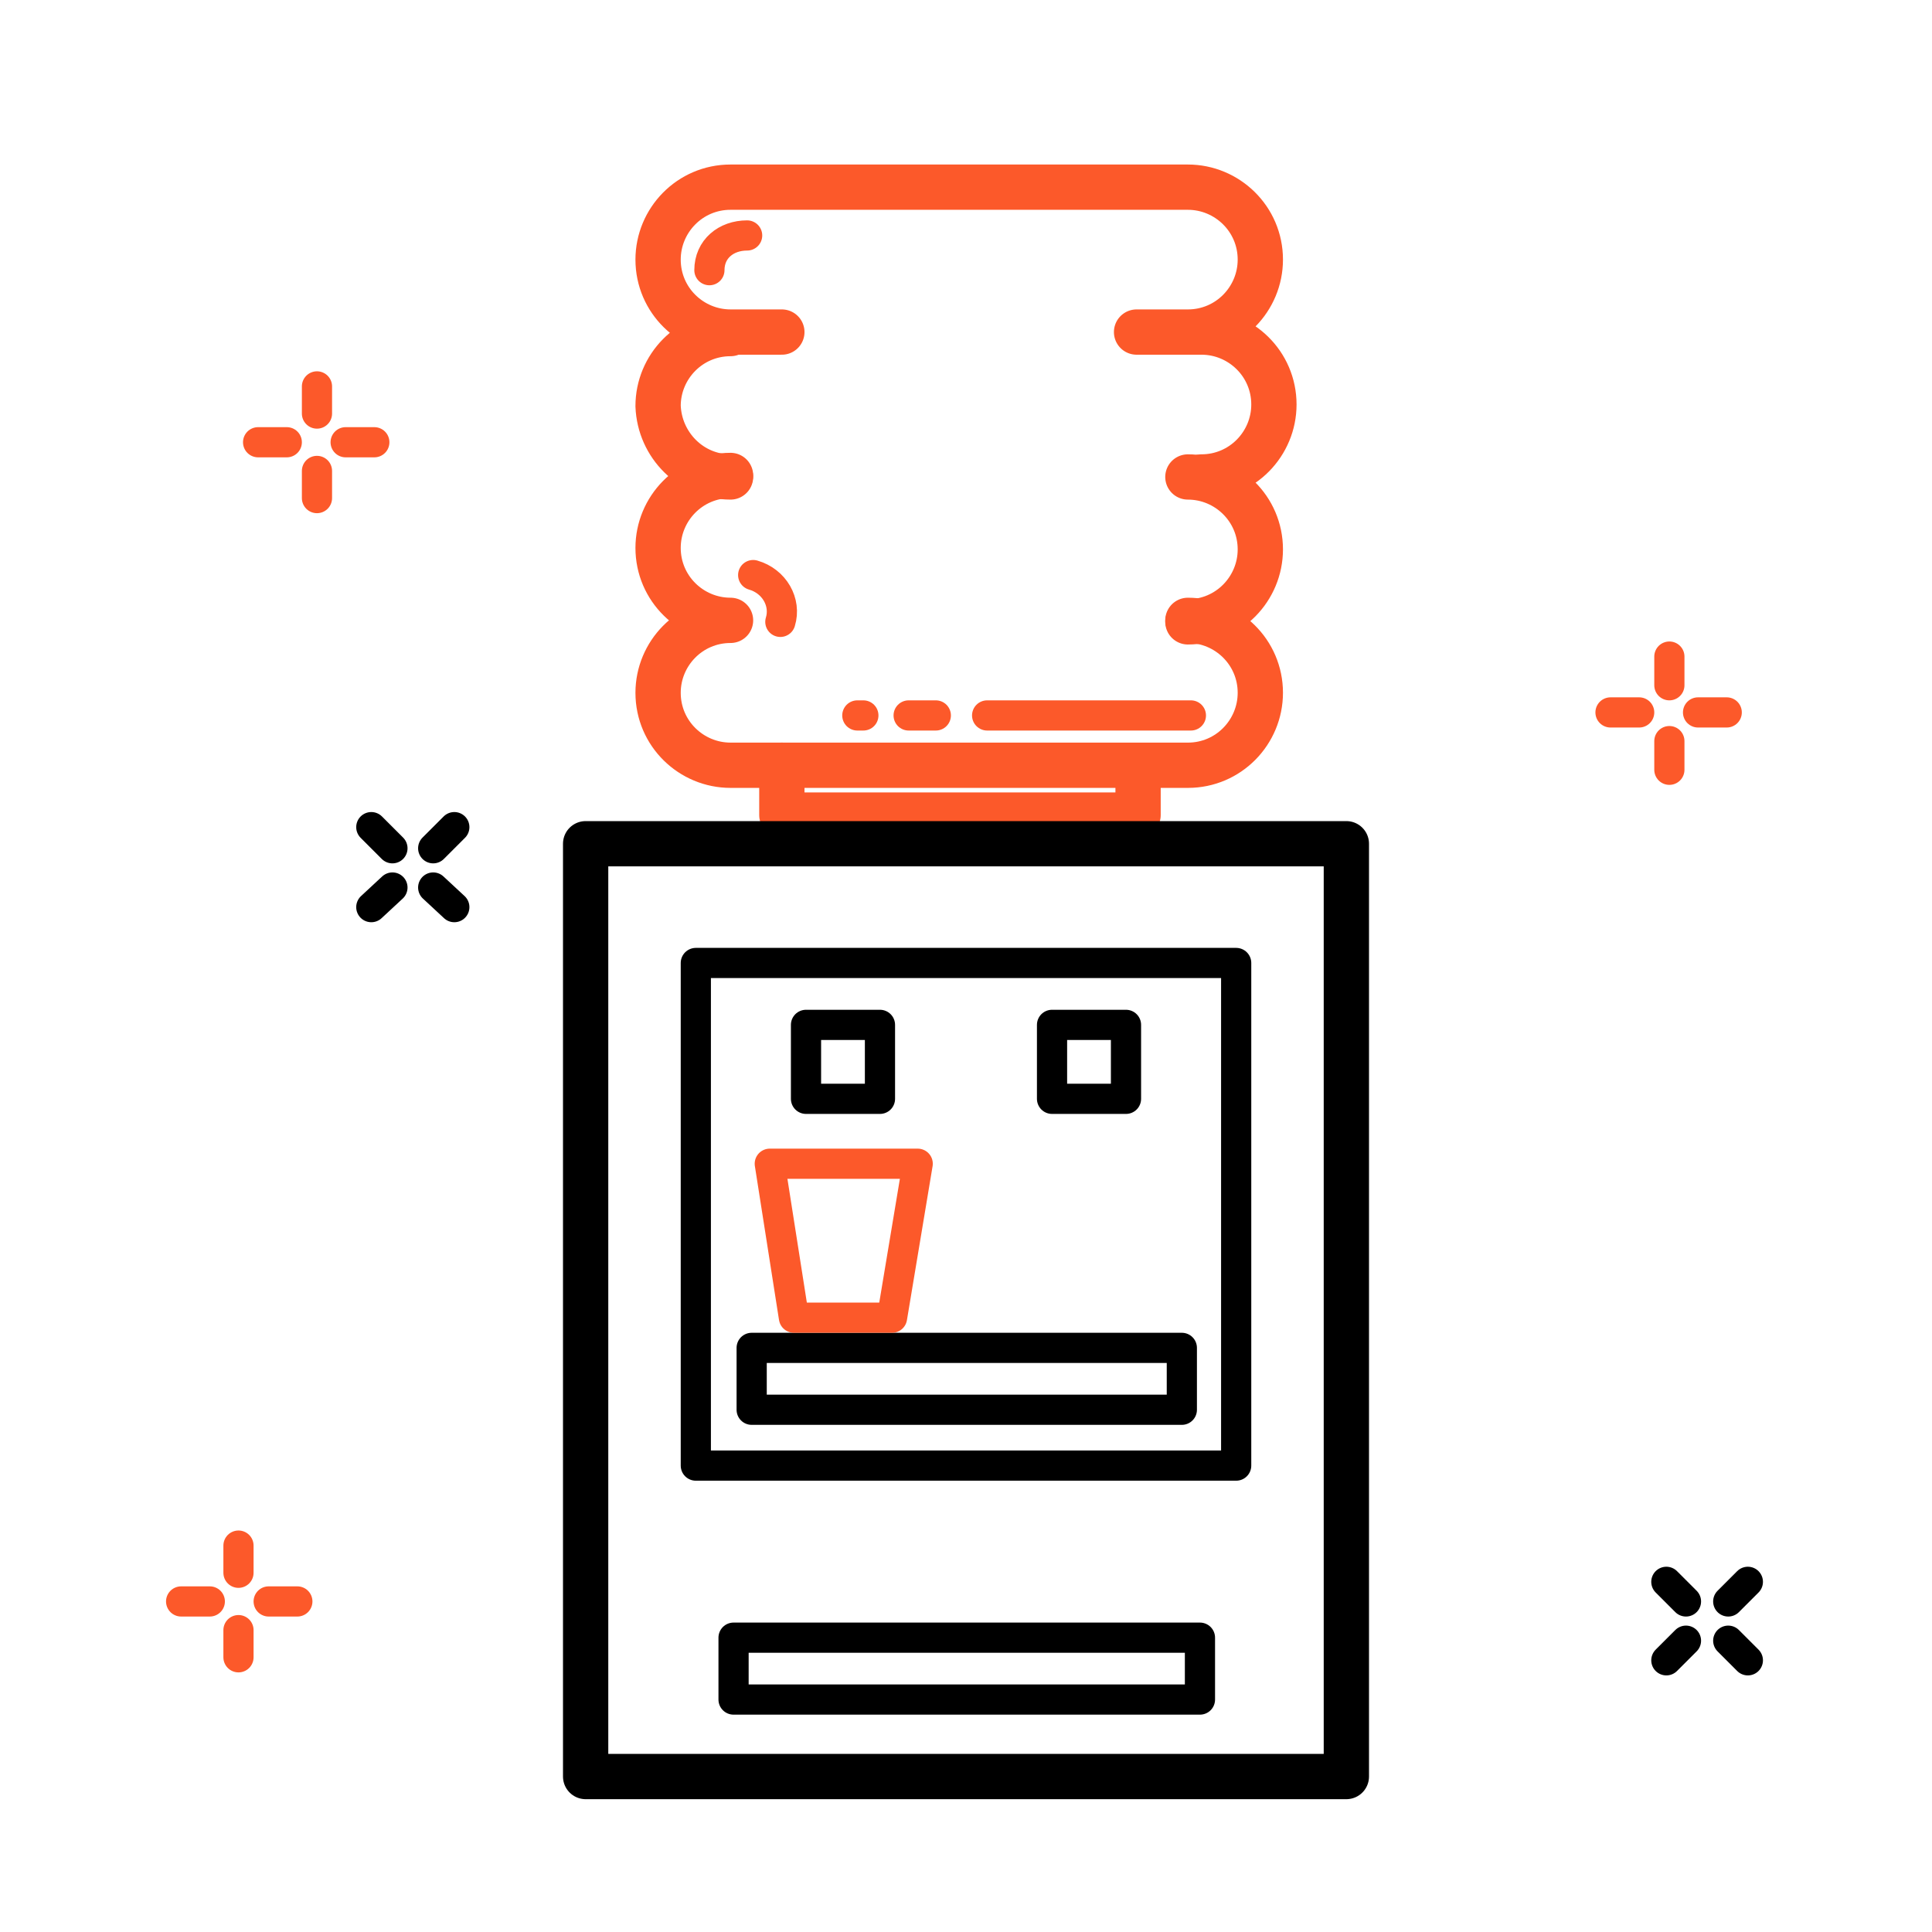 <svg id="Слой_1" xmlns="http://www.w3.org/2000/svg" viewBox="0 0 128 128"><style>.st1{fill:none;stroke:#000;stroke-miterlimit:10}.st2,.st4,.st5,.st6,.st7{fill:none;stroke-linecap:round}.st2{stroke:#fc592a;stroke-linejoin:round;stroke-width:3}.st4,.st5,.st6,.st7{stroke-width:2}.st4{stroke-linejoin:round;stroke:#000}.st5,.st6,.st7{stroke:#fc592a}.st5{stroke-linejoin:round}.st6,.st7{stroke-miterlimit:10}.st7{stroke:#000}</style><path fill="none" d="M0 0h128v128H0z"/><path class="st2" d="M51.8 22h-3.4c-2.6 0-4.8-2.1-4.8-4.8 0-2.6 2.1-4.8 4.8-4.8h30.3c2.6 0 4.8 2.1 4.8 4.8 0 2.6-2.1 4.8-4.8 4.8h-3.4M48.4 31.6c-2.6 0-4.7-2.1-4.8-4.7 0-2.6 2.1-4.8 4.8-4.8M76.2 22h3.4c2.6 0 4.8 2.1 4.8 4.8 0 2.6-2.1 4.8-4.8 4.8"/><path class="st2" d="M48.4 41.1c-2.6 0-4.8-2.1-4.8-4.8 0-2.6 2.1-4.8 4.8-4.8M78.7 31.6c2.6 0 4.8 2.1 4.8 4.8 0 2.6-2.1 4.8-4.8 4.8M51.8 50.7h-3.4c-2.6 0-4.8-2.1-4.8-4.8 0-2.6 2.1-4.8 4.8-4.8"/><path class="st2" d="M78.7 41.1c2.6 0 4.8 2.1 4.8 4.8 0 2.6-2.1 4.8-4.8 4.8h-3.4M51.8 50.7h23.6V54H51.8z"/><path fill="none" stroke="#000" stroke-width="3" stroke-linecap="round" stroke-linejoin="round" d="M38.8 55.9h50.4v61.8H38.8z"/><path class="st4" d="M46.1 63.8h35.8v33.3H46.1z"/><path class="st4" d="M49.8 89.3h28.5v4.1H49.8zM53.4 67.9h4.9v4.9h-4.9z"/><path class="st5" d="M59.1 87.3h-6.5L51 77.1h9.8z"/><path class="st4" d="M69.7 67.9h4.9v4.9h-4.9zM48.6 108.5h30.9v4.1H48.6z"/><path class="st6" d="M21 27.4v-1.8M21 33v-1.8M24.8 29.3h-1.9M19 29.3h-1.9"/><path class="st7" d="M28.7 56.2l1.4-1.4M24.6 60.1l1.4-1.3M30.1 60.1l-1.4-1.3M26 56.2l-1.4-1.4M114.5 106.1l1.3-1.3M110.4 110l1.3-1.3M115.8 110l-1.3-1.3M111.7 106.1l-1.3-1.3"/><path class="st6" d="M110.6 45.4v-1.9M110.6 51v-1.9M114.4 47.2h-1.9M108.6 47.2h-1.9M15.8 104.2v-1.8M15.8 109.8V108M19.7 106.1h-1.9M13.9 106.1H12"/><path class="st5" d="M47 17.9c0-1.4 1.1-2.3 2.5-2.3M49.9 38.1c1.4.4 2.2 1.8 1.8 3.1M62 47.4h-1.8M78.9 47.4H65.4M57.2 47.4h-.4"/></svg>
